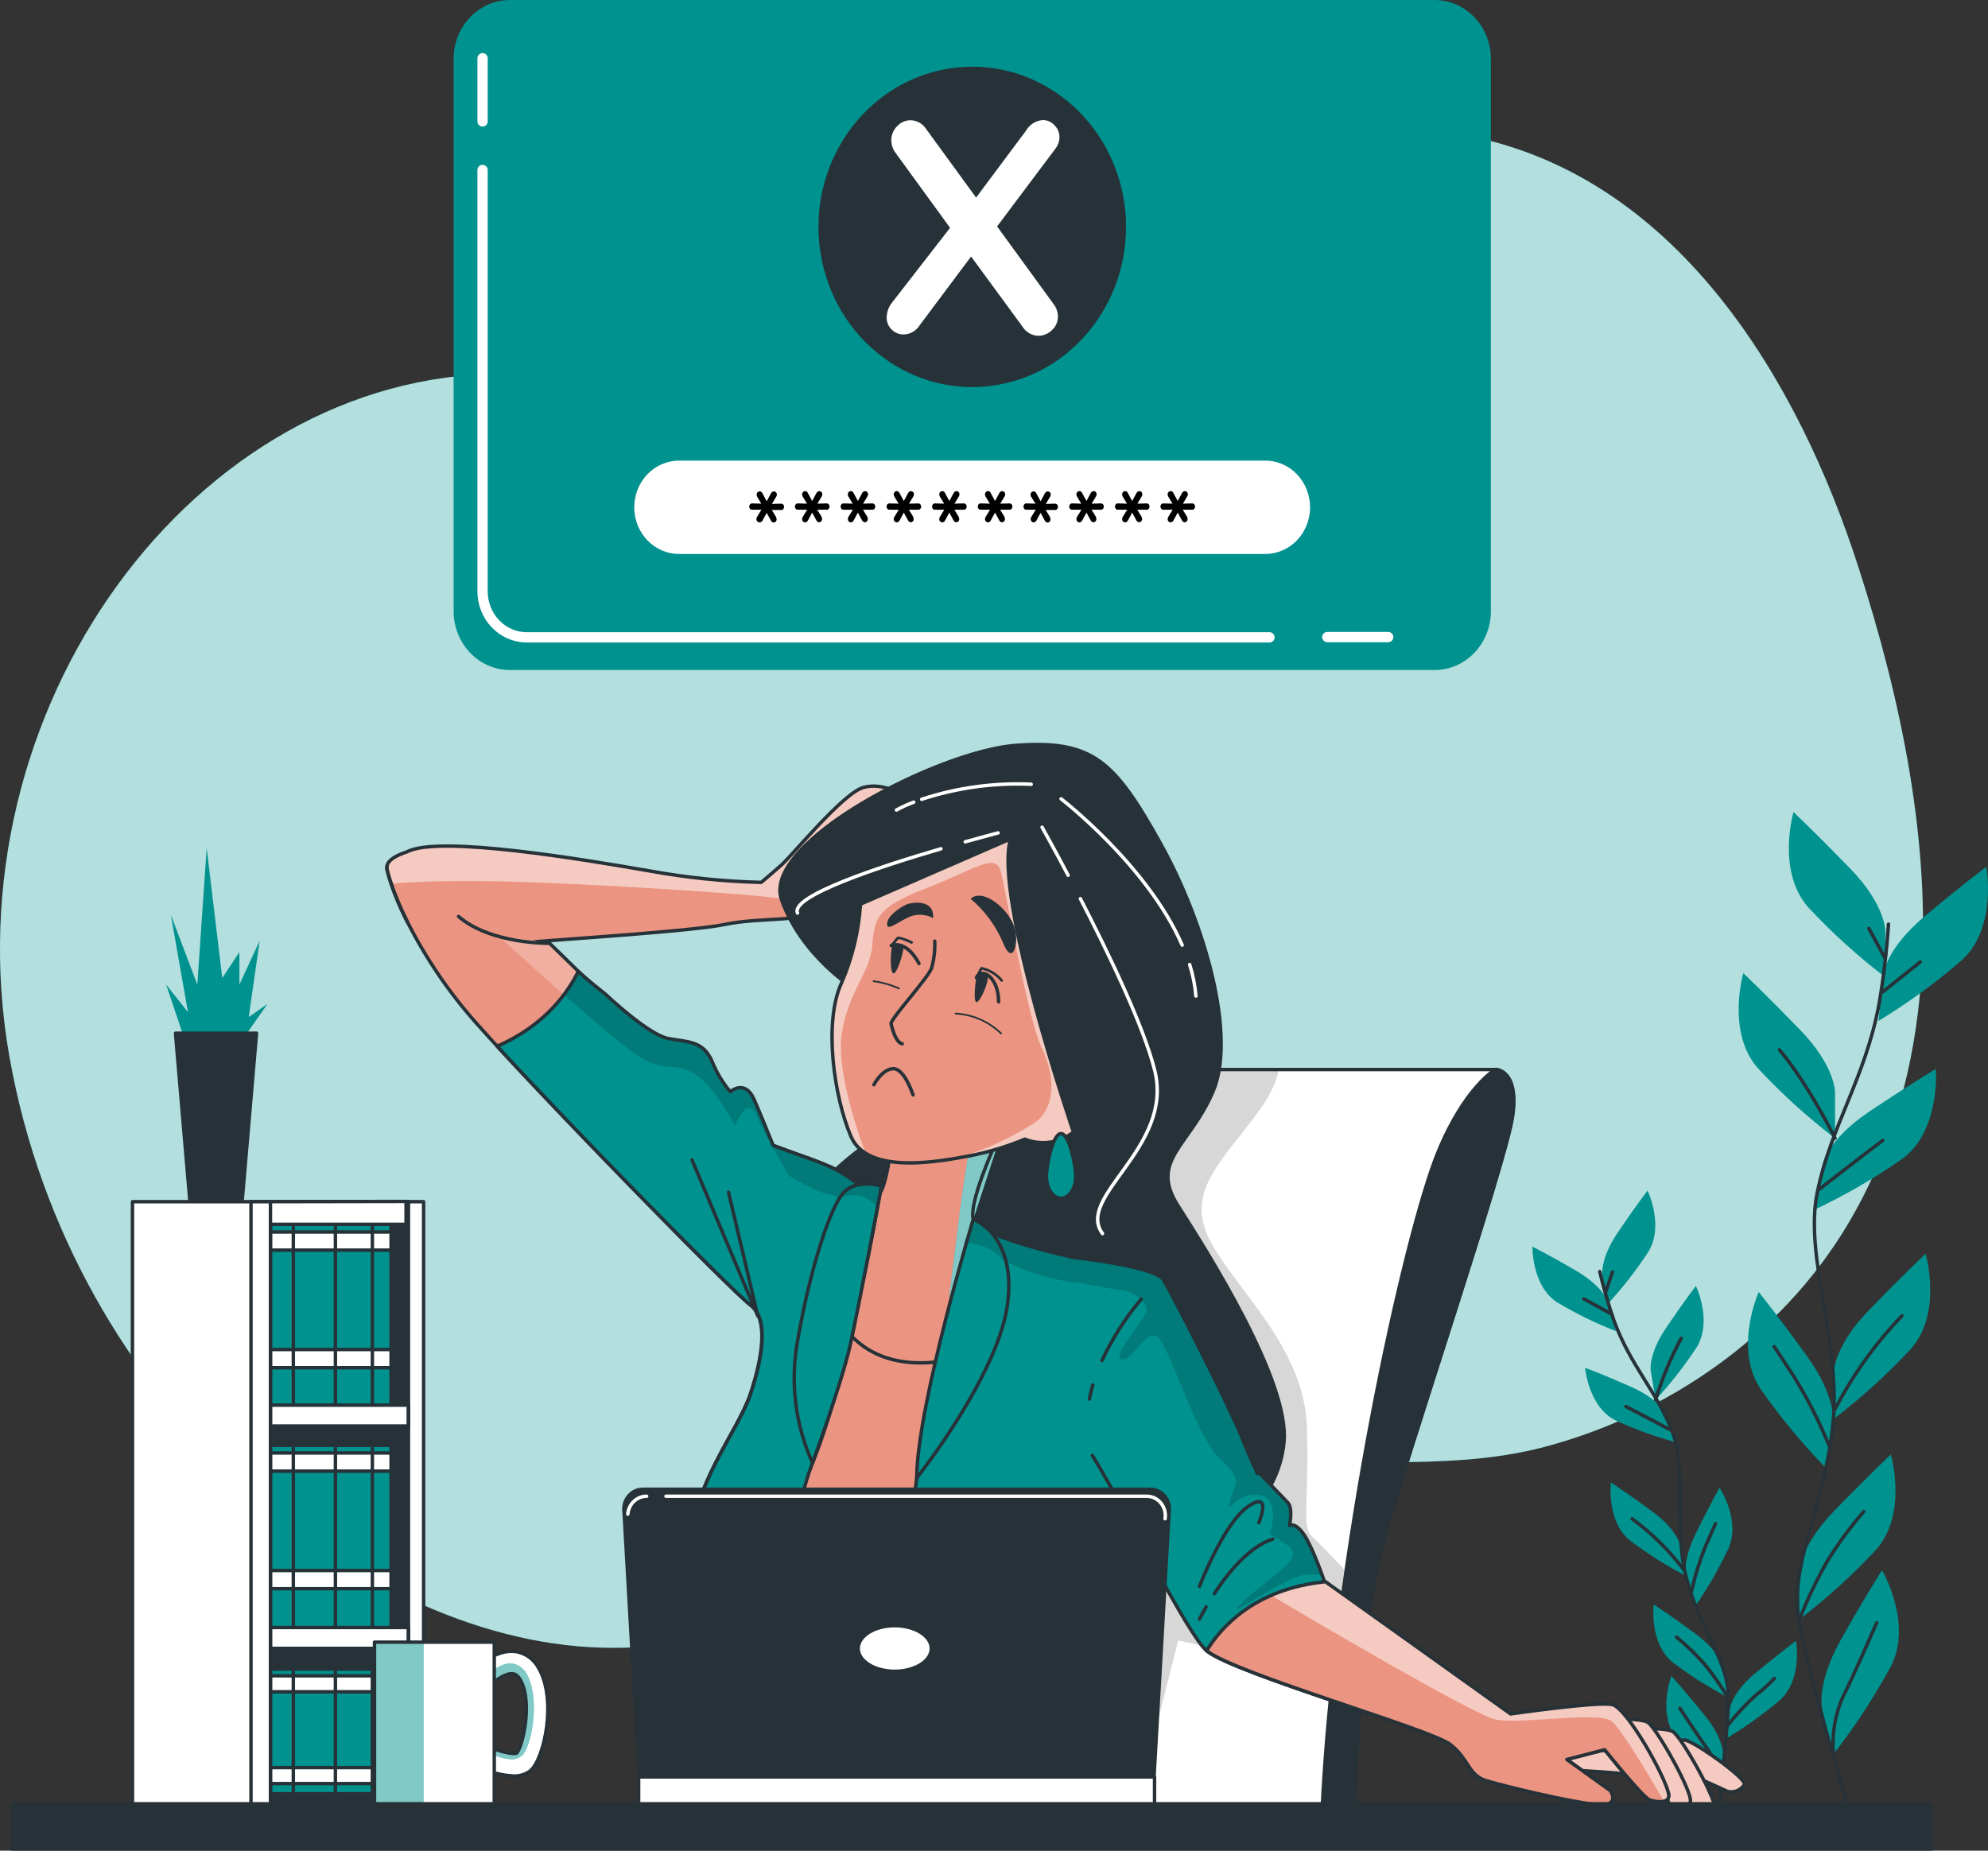 <svg width="580" height="540" viewBox="0 0 580 540" fill="none" xmlns="http://www.w3.org/2000/svg">
<rect x="0" y="0" width="580" height="540" fill="#333333" stroke="none"/>
<path d="M560.495 285.695C563.401 245.481 554.422 203.495 542.392 166.126C524.594 110.488 489.842 53.473 431.436 40.306C397.758 32.738 363.485 40.85 334.602 59.86C306.837 78.144 285.204 101.77 251.047 106.341C216.512 110.973 181.076 109.111 146.367 109.111C57.117 109.111 -15.309 206.78 2.794 308.52C20.896 410.26 106.267 480.806 178.693 480.806C243.782 480.806 297.335 440.137 359.155 429.209C389.811 423.791 420.597 430.208 450.933 422.095C486.195 412.651 519.349 390.145 538.891 357.558C552.199 335.339 558.679 310.866 560.495 285.695Z" fill="#00928F"/>
<path opacity="0.7" d="M560.495 285.695C563.401 245.481 554.422 203.495 542.392 166.126C524.594 110.488 489.842 53.473 431.436 40.306C397.758 32.738 363.485 40.85 334.602 59.86C306.837 78.144 285.204 101.77 251.047 106.341C216.512 110.973 181.076 109.111 146.367 109.111C57.117 109.111 -15.309 206.78 2.794 308.52C20.896 410.26 106.267 480.806 178.693 480.806C243.782 480.806 297.335 440.137 359.155 429.209C389.811 423.791 420.597 430.208 450.933 422.095C486.195 412.651 519.349 390.145 538.891 357.558C552.199 335.339 558.679 310.866 560.495 285.695Z" fill="white"/>
<path d="M550.049 271.574C550.049 271.574 550.049 264.006 539.879 253.518C529.708 243.029 523.258 236.944 523.258 236.944C523.258 236.944 518.202 254.259 527.616 264.809C534.528 272.218 542.022 279.012 550.02 285.12L550.049 271.574Z" fill="#00928F"/>
<path d="M535.375 318.585C535.375 318.585 535.375 311.017 525.205 300.528C515.035 290.039 508.613 283.955 508.613 283.955C508.613 283.955 503.542 301.27 512.972 311.819C519.883 319.228 527.377 326.022 535.375 332.131V318.585Z" fill="#00928F"/>
<path d="M549.41 284.394C549.41 284.394 550.18 276.917 561.309 267.548C572.438 258.179 579.513 252.912 579.513 252.912C579.513 252.912 582.782 270.681 572.38 280.156C564.756 286.765 556.616 292.698 548.044 297.895L549.41 284.394Z" fill="#00928F"/>
<path d="M531.684 339.91C531.684 339.91 533.137 332.555 545.211 324.457C557.284 316.36 564.781 311.895 564.781 311.895C564.781 311.895 566.234 329.936 554.945 338.185C546.696 343.924 538.002 348.936 528.953 353.169L531.684 339.91Z" fill="#00928F"/>
<path d="M535.011 400.452C535.011 400.452 535.011 392.884 545.181 382.38C555.352 371.876 561.788 365.822 561.788 365.822C561.788 365.822 566.858 383.137 557.429 393.671C550.521 401.088 543.027 407.887 535.026 413.998L535.011 400.452Z" fill="#00928F"/>
<path d="M534.852 415.224C534.852 415.224 535.869 407.778 527.297 395.851C518.725 383.924 513.102 376.992 513.102 376.992C513.102 376.992 505.736 393.384 513.596 405.205C519.422 413.564 525.91 421.402 532.992 428.634L534.852 415.224Z" fill="#00928F"/>
<path d="M524.87 459.011C524.87 459.011 524.87 451.443 535.04 440.954C545.211 430.465 551.661 424.381 551.661 424.381C551.661 424.381 556.717 441.696 547.303 452.245C540.389 459.657 532.896 466.456 524.899 472.572L524.87 459.011Z" fill="#00928F"/>
<path d="M531.626 498.711C531.626 498.711 529.795 491.43 537.016 478.565C544.237 465.7 549.075 458.163 549.075 458.163C549.075 458.163 558.17 473.571 551.647 486.254C546.766 495.246 541.173 503.797 534.924 511.818L531.626 498.711Z" fill="#00928F"/>
<path d="M550.964 269.652C550.456 277.488 549.534 285.29 548.204 293.021C544.194 314.543 534.198 328.438 530.202 347.871C526.207 367.305 537.685 392.354 534.561 417.328C531.437 442.301 522.168 456.18 524.827 472.844C527.486 489.508 541.491 534.642 541.491 534.642" stroke="#263238" stroke-linecap="round" stroke-linejoin="round"/>
<path d="M549.322 289.403L560.219 280.686" stroke="#263238" stroke-linecap="round" stroke-linejoin="round"/>
<path d="M549.831 279.369L545.254 270.908" stroke="#263238" stroke-linecap="round" stroke-linejoin="round"/>
<path d="M530.813 346.979C530.813 346.979 539.937 339.85 549.322 332.721" stroke="#263238" stroke-linecap="round" stroke-linejoin="round"/>
<path d="M535.375 332.131C535.375 332.131 527.762 316.602 519.146 306.31" stroke="#263238" stroke-linecap="round" stroke-linejoin="round"/>
<path d="M535.375 411.168C540.579 401.147 547.157 391.97 554.901 383.924" stroke="#263238" stroke-linecap="round" stroke-linejoin="round"/>
<path d="M533.602 421.732C530.833 414.938 527.524 408.397 523.708 402.177C518.39 393.989 517.62 392.93 517.62 392.93" stroke="#263238" stroke-linecap="round" stroke-linejoin="round"/>
<path d="M524.87 472.845C527.187 466.879 529.936 461.106 533.094 455.575C536.253 450.435 539.815 445.575 543.743 441.045" stroke="#263238" stroke-linecap="round" stroke-linejoin="round"/>
<path d="M534.924 511.818C534.395 506.114 535.338 500.366 537.656 495.169C541.462 487.511 545.763 477.476 547.535 473.51" stroke="#263238" stroke-linecap="round" stroke-linejoin="round"/>
<path d="M467.496 372.149C467.496 372.149 466.712 367.426 471.957 359.662C477.202 351.898 480.674 347.402 480.674 347.402C480.674 347.402 485.643 357.694 480.848 365.353C477.287 370.785 473.297 375.899 468.92 380.64L467.496 372.149Z" fill="#00928F"/>
<path d="M481.604 399.968C481.604 399.968 480.819 395.246 486.064 387.481C491.309 379.717 494.781 375.221 494.781 375.221C494.781 375.221 499.75 385.513 494.956 393.187C491.392 398.613 487.402 403.721 483.027 408.459L481.604 399.968Z" fill="#00928F"/>
<path d="M469.225 380.11C469.225 380.11 467.976 375.569 460.014 370.893C452.052 366.216 447.083 363.764 447.083 363.764C447.083 363.764 446.88 375.282 454.348 380.034C459.815 383.313 465.535 386.113 471.448 388.404L469.225 380.11Z" fill="#00928F"/>
<path d="M486.137 412.923C486.137 412.923 484.422 408.474 476.054 404.75C467.685 401.027 462.455 399.09 462.455 399.09C462.455 399.09 463.414 410.562 471.375 414.467C477.145 417.13 483.117 419.287 489.231 420.915L486.137 412.923Z" fill="#00928F"/>
<path d="M490.35 451.261C490.35 451.261 489.58 446.539 482.127 441.075C474.674 435.611 469.981 432.569 469.981 432.569C469.981 432.569 468.615 443.996 475.604 449.536C480.709 453.409 486.118 456.826 491.774 459.752L490.35 451.261Z" fill="#00928F"/>
<path d="M492.006 460.509C492.006 460.509 490.553 455.969 494.723 447.493C498.893 439.017 501.653 434.068 501.653 434.068C501.653 434.068 507.973 443.512 504.283 451.821C501.503 457.72 498.251 463.366 494.563 468.697L492.006 460.509Z" fill="#00928F"/>
<path d="M504.705 498.575C504.705 498.575 505.228 493.822 512.361 487.98C519.495 482.138 523.984 478.762 523.984 478.762C523.984 478.762 525.975 490.099 519.306 496.047C514.422 500.211 509.212 503.942 503.731 507.202L504.705 498.575Z" fill="#00928F"/>
<path d="M502.801 486.829C502.801 486.829 502.017 482.107 494.578 476.643C487.139 471.179 482.461 468.137 482.461 468.137C482.461 468.137 481.095 479.564 488.084 485.119C493.193 488.986 498.601 492.403 504.254 495.335L502.801 486.829Z" fill="#00928F"/>
<path d="M502.801 512.499C502.801 512.499 503.179 507.716 497.309 500.467C491.44 493.217 487.633 489.039 487.633 489.039C487.633 489.039 483.521 499.725 488.941 506.944C492.913 512.029 497.287 516.757 502.017 521.081L502.801 512.499Z" fill="#00928F"/>
<path d="M466.726 371.029C467.863 375.887 469.255 380.677 470.896 385.377C475.647 398.424 483.361 406.007 487.894 417.737C492.427 429.466 487.894 446.494 492.369 461.796C496.844 477.098 504.254 484.756 504.254 495.502C504.254 506.248 500.244 536.141 500.244 536.141" stroke="#263238" stroke-linecap="round" stroke-linejoin="round"/>
<path d="M469.821 383.228L462.077 379.005" stroke="#263238" stroke-linecap="round" stroke-linejoin="round"/>
<path d="M468.455 376.992L470.431 371.18" stroke="#263238" stroke-linecap="round" stroke-linejoin="round"/>
<path d="M487.415 417.252C487.415 417.252 480.95 413.817 474.339 410.396" stroke="#263238" stroke-linecap="round" stroke-linejoin="round"/>
<path d="M483.013 408.458C484.919 402.222 487.426 396.203 490.495 390.493" stroke="#263238" stroke-linecap="round" stroke-linejoin="round"/>
<path d="M491.251 458.012C486.94 452.328 481.86 447.327 476.17 443.164" stroke="#263238" stroke-linecap="round" stroke-linejoin="round"/>
<path d="M493.459 464.429C494.493 459.862 495.888 455.392 497.629 451.064C500.113 445.328 500.535 444.571 500.535 444.571" stroke="#263238" stroke-linecap="round" stroke-linejoin="round"/>
<path d="M503.905 503.66C506.425 500.408 509.216 497.394 512.245 494.655C514.172 493.176 515.98 491.536 517.65 489.751" stroke="#263238" stroke-linecap="round" stroke-linejoin="round"/>
<path d="M504.254 495.502C502.178 492.014 499.852 488.695 497.295 485.573C494.776 482.71 492.036 480.067 489.101 477.673" stroke="#263238" stroke-linecap="round" stroke-linejoin="round"/>
<path d="M502.017 521.081C501.757 517.442 500.568 513.94 498.573 510.94C495.392 506.566 491.643 500.754 490.118 498.469" stroke="#263238" stroke-linecap="round" stroke-linejoin="round"/>
<path d="M54.836 306.219L48.472 287.285L54.836 295.321L49.838 266.912L57.567 287.285L60.298 247.494L64.846 285.377L69.844 277.81V287.285L75.757 274.495L72.575 296.744L78.024 292.96L69.394 305.265L54.836 306.219Z" fill="#00928F"/>
<path d="M74.842 301.482H51.203L55.46 351.201H70.585L74.842 301.482Z" fill="#263238" stroke="#263238" stroke-linecap="round" stroke-linejoin="round"/>
<path d="M119.184 350.641H38.651V528.33H119.184V350.641Z" fill="white" stroke="#263238" stroke-linecap="round" stroke-linejoin="round"/>
<path d="M123.586 350.641H78.91V528.33H123.586V350.641Z" fill="white" stroke="#263238" stroke-linecap="round" stroke-linejoin="round"/>
<path d="M118.559 350.641H78.91V528.33H118.559V350.641Z" fill="#263238" stroke="#263238" stroke-linecap="round" stroke-linejoin="round"/>
<path d="M114.098 487.011H78.91V523.396H114.098V487.011Z" fill="#00928F" stroke="#263238" stroke-linecap="round" stroke-linejoin="round"/>
<path d="M114.098 488.979H78.91V493.64H114.098V488.979Z" fill="white" stroke="#263238" stroke-linecap="round" stroke-linejoin="round"/>
<path d="M114.098 515.768H78.91V520.43H114.098V515.768Z" fill="white" stroke="#263238" stroke-linecap="round" stroke-linejoin="round"/>
<path d="M85.579 487.768V533.779" stroke="#263238" stroke-linecap="round" stroke-linejoin="round"/>
<path d="M97.855 487.768V533.779" stroke="#263238" stroke-linecap="round" stroke-linejoin="round"/>
<path d="M108.635 487.768V533.779" stroke="#263238" stroke-linecap="round" stroke-linejoin="round"/>
<path d="M114.098 357.24H78.91V410.744H114.098V357.24Z" fill="#00928F" stroke="#263238" stroke-linecap="round" stroke-linejoin="round"/>
<path d="M114.098 359.48H78.91V364.778H114.098V359.48Z" fill="white" stroke="#263238" stroke-linecap="round" stroke-linejoin="round"/>
<path d="M114.098 393.777H78.91V399.074H114.098V393.777Z" fill="white" stroke="#263238" stroke-linecap="round" stroke-linejoin="round"/>
<path d="M85.579 358.088V410.381" stroke="#263238" stroke-linecap="round" stroke-linejoin="round"/>
<path d="M97.855 358.088V410.381" stroke="#263238" stroke-linecap="round" stroke-linejoin="round"/>
<path d="M108.635 358.088V410.381" stroke="#263238" stroke-linecap="round" stroke-linejoin="round"/>
<path d="M114.098 421.717H78.91V475.221H114.098V421.717Z" fill="#00928F" stroke="#263238" stroke-linecap="round" stroke-linejoin="round"/>
<path d="M114.098 423.957H78.91V429.255H114.098V423.957Z" fill="white" stroke="#263238" stroke-linecap="round" stroke-linejoin="round"/>
<path d="M114.098 458.254H78.91V463.551H114.098V458.254Z" fill="white" stroke="#263238" stroke-linecap="round" stroke-linejoin="round"/>
<path d="M85.579 422.58V474.857" stroke="#263238" stroke-linecap="round" stroke-linejoin="round"/>
<path d="M97.855 422.58V474.857" stroke="#263238" stroke-linecap="round" stroke-linejoin="round"/>
<path d="M108.635 422.58V474.857" stroke="#263238" stroke-linecap="round" stroke-linejoin="round"/>
<path d="M119.169 410.002H78.91V416.087H119.169V410.002Z" fill="white" stroke="#263238" stroke-linecap="round" stroke-linejoin="round"/>
<path d="M119.169 474.888H78.91V480.972H119.169V474.888Z" fill="white" stroke="#263238" stroke-linecap="round" stroke-linejoin="round"/>
<path d="M119.169 350.641V528.315" stroke="#263238" stroke-linecap="round" stroke-linejoin="round"/>
<path d="M73.229 350.641V528.316H78.91V357.24H118.472V350.566L73.229 350.641Z" fill="white" stroke="#263238" stroke-linecap="round" stroke-linejoin="round"/>
<path d="M78.91 357.24V350.641" stroke="#263238" stroke-linecap="round" stroke-linejoin="round"/>
<path d="M118.864 269.016C114.636 260.525 112.863 254.441 112.863 253.033C112.863 250.248 118.675 248.583 118.675 248.583C127.741 243.589 170.383 250.808 189.575 254.138C200.319 256.089 211.188 257.202 222.09 257.468C222.09 257.468 224.749 255.258 227.902 252.473C231.055 249.688 246.019 231.375 251.889 229.77C257.759 228.166 263.076 231.995 263.076 231.995C263.076 231.995 272.68 238.049 271.067 239.215C269.454 240.38 246.019 261.418 240.15 265.308C234.28 269.198 222.032 267.533 211.368 269.758C202.186 271.665 164.992 274.026 156.464 274.753C150.059 276.335 143.337 275.752 137.271 273.088" fill="#EB9481"/>
<path d="M263.178 231.934C263.178 231.934 257.846 228.045 251.991 229.71C246.136 231.374 231.2 249.703 228.004 252.413C224.807 255.122 222.192 257.407 222.192 257.407C211.289 257.142 200.421 256.029 189.677 254.077C170.484 250.748 127.842 243.483 118.776 248.523C118.776 248.523 112.965 250.188 112.965 252.973C113.167 254.53 113.552 256.055 114.113 257.513L114.912 257.816C114.912 257.816 125.561 256.651 148.546 257.226C171.53 257.801 224.691 261.085 228.105 262.372C229.558 262.947 239.859 260.525 251.279 256.318C259.996 248.916 270.239 239.669 271.27 239.018C272.781 238.034 263.178 231.934 263.178 231.934Z" fill="#EB9481"/>
<path opacity="0.5" d="M263.178 231.934C263.178 231.934 257.846 228.045 251.991 229.71C246.136 231.374 231.2 249.703 228.004 252.413C224.807 255.122 222.192 257.407 222.192 257.407C211.289 257.142 200.421 256.029 189.677 254.077C170.484 250.748 127.842 243.483 118.776 248.523C118.776 248.523 112.965 250.188 112.965 252.973C113.167 254.53 113.552 256.055 114.113 257.513L114.912 257.816C114.912 257.816 125.561 256.651 148.546 257.226C171.53 257.801 224.691 261.085 228.105 262.372C229.558 262.947 239.859 260.525 251.279 256.318C259.996 248.916 270.239 239.669 271.27 239.018C272.781 238.034 263.178 231.934 263.178 231.934Z" fill="white"/>
<path d="M118.864 269.016C114.636 260.525 112.863 254.441 112.863 253.033C112.863 250.248 118.675 248.583 118.675 248.583C127.741 243.589 170.383 250.808 189.575 254.138C200.319 256.089 211.188 257.202 222.09 257.468C222.09 257.468 224.749 255.258 227.902 252.473C231.055 249.688 246.019 231.375 251.889 229.77C257.759 228.166 263.076 231.995 263.076 231.995C263.076 231.995 272.68 238.049 271.067 239.215C269.454 240.38 246.019 261.418 240.15 265.308C234.28 269.198 222.032 267.533 211.368 269.758C202.186 271.665 164.992 274.026 156.464 274.753C150.059 276.335 143.337 275.752 137.271 273.088" stroke="#263238" stroke-linecap="round" stroke-linejoin="round"/>
<path d="M329.4 318.388C330.364 316.481 331.811 314.885 333.583 313.773C335.355 312.66 337.385 312.074 339.454 312.076H436.361C436.361 312.076 443.364 312.076 441.271 325.94C439.179 339.804 410.441 424.457 403.497 450.051C396.552 475.645 395.085 529.587 395.085 529.587H278.854C278.854 529.587 288.066 400.588 329.4 318.388Z" fill="white"/>
<path opacity="0.16" d="M373.044 312.076H339.454C337.385 312.074 335.355 312.66 333.583 313.773C331.811 314.885 330.364 316.481 329.4 318.388C288.066 400.588 278.753 529.542 278.753 529.542H330.882L343.74 478.672L397.351 490.19C397.729 485.921 398.165 481.578 398.673 477.294L397.496 463.672C397.496 463.672 386.512 451.64 383.055 448.628C379.597 445.616 381.892 440.182 381.311 416.707C380.73 393.232 360.506 376.356 352.98 361.902C345.454 347.448 357.034 338.412 367.436 323.958C371.141 318.736 372.652 314.892 373.044 312.076Z" fill="black"/>
<path d="M329.4 318.388C330.364 316.481 331.811 314.885 333.583 313.773C335.355 312.66 337.385 312.074 339.454 312.076H436.361C436.361 312.076 443.364 312.076 441.271 325.94C439.179 339.804 410.441 424.457 403.497 450.051C396.552 475.644 395.085 529.587 395.085 529.587H278.854C278.854 529.587 288.066 400.588 329.4 318.388Z" stroke="#263238" stroke-linecap="round" stroke-linejoin="round"/>
<path d="M419.551 336.157C409.759 359.965 389.041 454.213 385.67 529.542H395.026C395.026 529.542 396.479 475.539 403.439 450.005C410.398 424.472 439.165 339.804 441.213 325.895C443.262 311.986 436.303 312.031 436.303 312.031C436.303 312.031 427.411 317.071 419.551 336.157Z" fill="#263238" stroke="#263238" stroke-linecap="round" stroke-linejoin="round"/>
<path d="M249.317 288.571C249.317 288.571 233.859 279.127 228.004 262.478C222.149 245.829 273.842 219.16 296.289 217.496C318.736 215.831 325.07 221.93 338.422 245.814C351.774 269.697 360.811 302.45 353.881 318.554C346.951 334.659 335.226 338.548 343.711 351.852C352.196 365.156 376.226 402.934 374.628 420.703C373.03 438.472 356.511 454.001 332.495 455.696C308.478 457.391 276.515 442.362 249.869 417.858C223.224 393.354 230.139 357.316 239.699 345.662C249.259 334.008 263.686 329.558 264.747 317.904C265.807 306.249 249.317 288.571 249.317 288.571Z" fill="#263238" stroke="#263238" stroke-linecap="round" stroke-linejoin="round"/>
<path d="M315.205 262.22C323.414 278.143 333.686 299.469 336.897 312.349C342.505 334.901 313.651 349.098 321.656 359.95" stroke="white" stroke-linecap="round" stroke-linejoin="round"/>
<path d="M304.018 241.364C304.018 241.364 307.215 247.04 311.631 255.394" stroke="white" stroke-linecap="round" stroke-linejoin="round"/>
<path d="M347.081 281.427C348.028 284.412 348.643 287.499 348.912 290.63" stroke="white" stroke-linecap="round" stroke-linejoin="round"/>
<path d="M309.568 233.085C309.568 233.085 334.819 252.519 344.902 275.782" stroke="white" stroke-linecap="round" stroke-linejoin="round"/>
<path d="M274.525 247.66C256.495 252.927 230.561 261.479 232.667 266.413" stroke="white" stroke-linecap="round" stroke-linejoin="round"/>
<path d="M291.189 243.029C291.189 243.029 287.339 244.028 281.6 245.632" stroke="white" stroke-linecap="round" stroke-linejoin="round"/>
<path d="M268.887 233.221C279.215 229.83 290.032 228.345 300.851 228.832" stroke="white" stroke-linecap="round" stroke-linejoin="round"/>
<path d="M261.536 236.354C263.169 235.468 264.858 234.699 266.592 234.053" stroke="white" stroke-linecap="round" stroke-linejoin="round"/>
<path d="M118.864 269.016C116.417 264.348 114.468 259.415 113.052 254.305C114.461 259.418 116.41 264.352 118.864 269.016ZM112.892 253.442C112.892 253.533 112.892 253.639 112.892 253.775C112.921 253.639 112.907 253.533 112.892 253.442ZM118.864 269.001C124.297 279.723 131.058 289.656 138.971 298.546C158.164 320.204 213.606 376.856 218.88 380.746C224.154 384.636 222.614 395.73 218.88 406.839C215.146 417.949 201.285 434.083 201.823 451.822C202.36 469.56 207.634 496.804 207.155 502.359C206.675 507.913 193.338 526.802 193.338 526.802H330.867C330.867 526.802 313.723 504.099 313.723 496.335C313.723 488.57 337.26 389.085 338.321 381.866C339.381 374.646 335.124 369.652 326.596 369.092C318.068 368.532 285.552 361.312 283.954 355.757C282.356 350.203 292.482 329.104 292.482 329.104L260.519 330.769C260.519 330.769 258.921 345.208 256.785 347.993C254.649 350.778 251.453 345.208 243.985 341.333C236.518 337.459 222.192 334.114 216.802 329.664C211.412 325.214 160.3 275.177 160.3 275.177" fill="#EB9481"/>
<path d="M224.967 333.947C227.626 338.791 230.285 343.165 230.285 343.165C230.285 343.165 239.249 348.417 241.487 348.417C243.724 348.417 257.178 355.984 257.178 355.984C257.178 355.984 268.394 353.063 264.442 343.134C263.195 340.593 261.621 338.24 259.764 336.142C259.095 340.546 258.02 346.313 256.756 347.963C254.621 350.732 251.424 345.178 243.956 341.303C239.118 338.791 231.287 336.49 224.967 333.947Z" fill="#00928F"/>
<path d="M197.595 311.471C181.134 295.594 160.3 275.237 160.3 275.237L148.183 273.421L146.73 274.268C146.73 274.268 180.931 305.795 188.21 309.307C191.154 310.717 194.354 311.455 197.595 311.471Z" fill="#EB9481"/>
<path d="M214.841 327.908L213.533 326.697C214.201 327.848 214.579 328.574 214.579 328.574L214.841 327.908Z" fill="#00928F"/>
<g opacity="0.5">
<path opacity="0.5" d="M224.967 333.947C227.626 338.791 230.285 343.165 230.285 343.165C230.285 343.165 239.249 348.417 241.487 348.417C243.724 348.417 257.178 355.984 257.178 355.984C257.178 355.984 268.394 353.063 264.442 343.134C263.195 340.593 261.621 338.24 259.764 336.142C259.095 340.546 258.02 346.313 256.756 347.963C254.621 350.732 251.424 345.178 243.956 341.303C239.118 338.791 231.287 336.49 224.967 333.947Z" fill="white"/>
<path opacity="0.5" d="M197.595 311.471C181.134 295.594 160.3 275.237 160.3 275.237L148.183 273.421L146.73 274.268C146.73 274.268 180.931 305.795 188.21 309.307C191.154 310.717 194.354 311.455 197.595 311.471Z" fill="white"/>
<path opacity="0.5" d="M214.841 327.908L213.533 326.697C214.201 327.848 214.579 328.574 214.579 328.574L214.841 327.908Z" fill="white"/>
</g>
<path d="M118.864 269.001C124.297 279.723 131.058 289.656 138.971 298.546C158.164 320.204 213.606 376.856 218.88 380.746C224.154 384.636 222.614 395.73 218.88 406.839C215.146 417.949 201.285 434.083 201.823 451.822C202.36 469.56 207.634 496.804 207.155 502.359C206.675 507.913 193.338 526.802 193.338 526.802H330.867C330.867 526.802 313.723 504.099 313.723 496.335C313.723 488.57 337.26 389.085 338.321 381.866C339.381 374.646 335.124 369.652 326.596 369.092C318.068 368.532 285.552 361.312 283.954 355.757C282.356 350.203 292.482 329.104 292.482 329.104L260.519 330.769C260.519 330.769 258.921 345.208 256.785 347.993C254.649 350.778 251.453 345.208 243.985 341.333C236.518 337.459 222.192 334.114 216.802 329.664C211.412 325.214 160.3 275.177 160.3 275.177M112.863 253.033C112.857 253.139 112.857 253.245 112.863 253.351C112.857 253.245 112.857 253.139 112.863 253.033V253.033ZM118.864 269.016C116.417 264.348 114.468 259.415 113.052 254.305C114.461 259.418 116.41 264.352 118.864 269.016V269.016ZM112.892 253.442C112.892 253.533 112.892 253.639 112.892 253.775C112.921 253.639 112.907 253.533 112.892 253.442V253.442ZM112.965 253.866C112.983 254.014 113.012 254.161 113.052 254.305C113.012 254.161 112.983 254.014 112.965 253.866Z" stroke="#263238" stroke-linecap="round" stroke-linejoin="round"/>
<path d="M160.299 275.237C160.299 275.237 143.272 275.57 133.77 267.412" stroke="#263238" stroke-linecap="round" stroke-linejoin="round"/>
<path d="M283.968 355.757C282.37 350.218 292.497 329.104 292.497 329.104L260.534 330.769C260.534 330.769 258.935 345.208 256.8 347.993C254.664 350.778 251.468 345.208 244 341.333C243.433 341.03 242.808 340.743 242.169 340.455L240.237 372.103C240.237 372.103 243.041 402.753 276.66 396.925C290.274 394.564 304.803 381.911 317.341 367.684C304.439 365.217 285.189 360.01 283.968 355.757Z" fill="#EB9481"/>
<path d="M283.068 333.296C283.068 333.296 281.135 344.587 279.581 357.074C278.026 369.561 276.878 378.854 276.878 378.854L283.968 355.757L291.959 331.283C291.959 331.283 284.23 331.283 283.068 333.296Z" fill="#00928F"/>
<path opacity="0.5" d="M283.068 333.296C283.068 333.296 281.135 344.587 279.581 357.074C278.026 369.561 276.878 378.854 276.878 378.854L283.968 355.757L291.959 331.283C291.959 331.283 284.23 331.283 283.068 333.296Z" fill="white"/>
<path d="M283.968 355.757C282.37 350.218 292.497 329.104 292.497 329.104L260.534 330.769C260.534 330.769 258.935 345.208 256.8 347.993C254.664 350.778 251.468 345.208 244 341.333C243.433 341.03 242.808 340.743 242.169 340.455L240.237 372.103C240.237 372.103 243.041 402.753 276.66 396.925C290.274 394.564 304.803 381.911 317.341 367.684C304.439 365.217 285.189 360.01 283.968 355.757Z" stroke="#263238" stroke-linecap="round" stroke-linejoin="round"/>
<path d="M256.785 347.993C254.649 350.763 251.453 345.208 243.985 341.333C239.278 338.866 231.781 336.626 225.577 334.205C223.819 329.861 221.495 324.2 219.998 320.779C217.339 314.725 213.068 318.555 213.068 318.555C210.839 315.914 209.039 312.913 207.736 309.67C205.077 303.616 200.806 304.115 194.951 303.011C189.095 301.906 176.819 290.236 176.819 290.236C176.819 290.236 171.08 285.696 168.712 283.44C165.951 289.101 159.34 299.06 145.044 305.281C167.84 330.088 214.085 377.219 218.938 380.761C224.27 384.636 222.671 395.745 218.938 406.854C215.204 417.964 201.343 434.098 201.881 451.837C202.418 469.575 207.692 496.819 207.213 502.374C206.733 507.323 196.098 522.837 193.788 526.167L199.207 526.802H227.422C227.263 511.909 227.277 451.125 237.055 426.909C248.257 399.075 256.785 347.993 256.785 347.993Z" fill="#00928F"/>
<path opacity="0.16" d="M243.985 341.333C239.278 338.866 231.781 336.626 225.577 334.204C223.819 329.86 221.495 324.2 219.998 320.779C217.34 314.725 213.068 318.554 213.068 318.554C210.84 315.914 209.039 312.913 207.736 309.67C205.077 303.616 200.806 304.115 194.951 303.01C189.096 301.905 176.819 290.236 176.819 290.236C176.819 290.236 171.08 285.695 168.712 283.44C167.53 285.844 166.124 288.12 164.513 290.236C174.044 298.636 184.563 307.536 188.239 309.307C195.503 312.803 197.203 309.882 202.767 313.393C208.332 316.905 214.536 328.528 214.536 328.528C214.536 328.528 217.906 319.175 220.71 325.607C223.514 332.04 230.241 343.119 230.241 343.119C230.241 343.119 239.205 348.371 241.443 348.371C243.201 348.371 251.816 353.033 255.478 355.046C256.291 350.611 256.742 347.947 256.742 347.947C254.65 350.762 251.453 345.208 243.985 341.333Z" fill="black"/>
<path d="M256.785 347.993C254.649 350.763 251.453 345.208 243.985 341.333C239.278 338.866 231.781 336.626 225.577 334.205C223.819 329.861 221.495 324.2 219.998 320.779C217.339 314.725 213.068 318.555 213.068 318.555C210.839 315.914 209.039 312.913 207.736 309.67C205.077 303.616 200.806 304.115 194.951 303.011C189.095 301.906 176.819 290.236 176.819 290.236C176.819 290.236 171.08 285.696 168.712 283.44C165.951 289.101 159.34 299.06 145.044 305.281C167.84 330.088 214.085 377.219 218.938 380.761C224.27 384.636 222.671 395.745 218.938 406.854C215.204 417.964 201.343 434.098 201.881 451.837C202.418 469.575 207.692 496.819 207.213 502.374C206.733 507.323 196.098 522.837 193.788 526.167L199.207 526.802H227.422C227.263 511.909 227.277 451.125 237.055 426.909C248.257 399.075 256.785 347.993 256.785 347.993Z" stroke="#263238" stroke-linecap="round" stroke-linejoin="round"/>
<path d="M257.163 346.056C257.163 346.056 250.538 343.937 246.455 347.66C242.373 351.383 236.285 370.484 232.697 391.204C230.485 403.267 232.011 415.749 237.055 426.848C237.055 426.848 245.438 403.948 247.981 392.794C250.523 381.639 257.163 346.056 257.163 346.056Z" fill="#00928F"/>
<path opacity="0.16" d="M244.45 349.431C244.45 349.431 249.245 348.22 251.221 348.916C252.885 349.659 254.44 350.643 255.841 351.837L257.163 346.055C255.18 345 252.93 344.614 250.727 344.95C247.429 345.647 244.45 349.431 244.45 349.431Z" fill="black"/>
<path d="M257.163 346.056C257.163 346.056 250.538 343.937 246.455 347.66C242.373 351.383 236.285 370.484 232.697 391.204C230.485 403.267 232.011 415.749 237.055 426.848C237.055 426.848 245.438 403.948 247.981 392.794C250.523 381.639 257.163 346.056 257.163 346.056Z" stroke="#263238" stroke-linecap="round" stroke-linejoin="round"/>
<path d="M212.545 347.872L221.073 383.97L201.881 338.427" stroke="#263238" stroke-linecap="round" stroke-linejoin="round"/>
<path d="M268.728 526.802H330.882C330.882 526.802 313.738 504.099 313.738 496.335C313.738 488.57 337.275 389.085 338.335 381.866C339.396 374.646 335.139 369.652 326.611 369.092C318.082 368.532 285.567 361.312 283.969 355.757C283.969 355.757 271.706 400.74 267.449 431.283C263.788 457.482 267.58 511.849 268.728 526.802Z" fill="#00928F"/>
<path opacity="0.16" d="M326.61 369.092C319.622 368.638 296.536 363.703 287.542 358.89L290.811 366.761C296.734 370.034 303.104 372.341 309.699 373.602C320.523 375.615 330.591 375.221 337.173 385.302L337.492 385.801C337.899 383.864 338.175 382.502 338.262 381.866C339.41 374.646 335.139 369.652 326.61 369.092Z" fill="black"/>
<path d="M268.728 526.802H330.882C330.882 526.802 313.738 504.099 313.738 496.335C313.738 488.57 337.275 389.085 338.335 381.866C339.396 374.646 335.139 369.652 326.611 369.092C318.082 368.532 285.567 361.312 283.969 355.757C283.969 355.757 271.706 400.74 267.449 431.283C263.788 457.482 267.58 511.849 268.728 526.802Z" stroke="#263238" stroke-linecap="round" stroke-linejoin="round"/>
<path d="M283.968 355.757C283.968 355.757 267.522 410.245 267.449 431.283C267.449 431.283 290.811 401.814 293.862 381.109C296.913 360.404 283.968 355.757 283.968 355.757Z" fill="#00928F"/>
<path opacity="0.16" d="M281.136 362.719C283.607 362.633 286.061 363.175 288.286 364.298C290.511 365.422 292.44 367.093 293.906 369.167C293.906 369.167 290.681 359.284 283.969 355.757L281.136 362.719Z" fill="black"/>
<path d="M283.968 355.757C283.968 355.757 267.522 410.245 267.449 431.283C267.449 431.283 290.811 401.814 293.862 381.109C296.913 360.404 283.968 355.757 283.968 355.757Z" stroke="#263238" stroke-linecap="round" stroke-linejoin="round"/>
<path d="M459.549 516.555C459.549 516.555 471.593 517.07 479.482 518.25C484.743 518.994 490.04 519.433 495.347 519.567C495.347 519.567 490.989 510.395 486.34 507.807C481.69 505.219 473.264 500.588 466.203 501.617C459.142 502.646 449.044 510.062 449.887 512.423C450.73 514.784 454.493 515.844 459.549 516.555Z" fill="white"/>
<path d="M459.549 516.555C459.549 516.555 471.593 517.07 479.482 518.25C484.743 518.994 490.04 519.433 495.347 519.567C495.347 519.567 490.989 510.395 486.34 507.807C481.69 505.219 473.264 500.588 466.203 501.617C459.142 502.646 449.044 510.062 449.887 512.423C450.73 514.784 454.493 515.844 459.549 516.555Z" fill="#EB9481"/>
<path opacity="0.5" d="M459.549 516.555C459.549 516.555 471.593 517.07 479.482 518.25C484.743 518.994 490.04 519.433 495.347 519.567C495.347 519.567 490.989 510.395 486.34 507.807C481.69 505.219 473.264 500.588 466.203 501.617C459.142 502.646 449.044 510.062 449.887 512.423C450.73 514.784 454.493 515.844 459.549 516.555Z" fill="white"/>
<path d="M459.549 516.555C459.549 516.555 471.593 517.07 479.482 518.25C484.743 518.994 490.04 519.433 495.347 519.567C495.347 519.567 490.989 510.395 486.34 507.807C481.69 505.219 473.264 500.588 466.203 501.617C459.142 502.646 449.044 510.062 449.887 512.423C450.73 514.784 454.493 515.844 459.549 516.555Z" stroke="#263238" stroke-linecap="round" stroke-linejoin="round"/>
<path d="M479.555 512.802C479.555 512.802 489.1 507.641 491.483 507.716C493.866 507.792 509.702 518.947 508.917 520.733C508.385 521.561 507.615 522.194 506.718 522.541C505.821 522.889 504.842 522.934 503.919 522.67C502.161 521.807 491.497 517.085 491.497 517.085L484.524 518.795L479.555 512.802Z" fill="white"/>
<path d="M479.555 512.802C479.555 512.802 489.1 507.641 491.483 507.716C493.866 507.792 509.702 518.947 508.917 520.733C508.133 522.519 504.384 523.972 503.919 522.67C503.454 521.368 491.497 517.085 491.497 517.085L484.524 518.795L479.555 512.802Z" fill="#EB9481"/>
<path opacity="0.5" d="M479.555 512.802C479.555 512.802 489.1 507.641 491.483 507.716C493.866 507.792 509.702 518.947 508.917 520.733C508.133 522.519 504.384 523.972 503.919 522.67C503.454 521.368 491.497 517.085 491.497 517.085L484.524 518.795L479.555 512.802Z" fill="white"/>
<path d="M479.555 512.802C479.555 512.802 489.1 507.641 491.483 507.716C493.866 507.792 509.702 518.947 508.917 520.733C508.385 521.561 507.615 522.194 506.718 522.541C505.821 522.889 504.842 522.934 503.919 522.67C502.161 521.807 491.497 517.085 491.497 517.085L484.524 518.795L479.555 512.802Z" stroke="#263238" stroke-linecap="round" stroke-linejoin="round"/>
<path d="M472.741 504.311C472.741 504.311 485.468 503.887 487.996 505.219C490.524 506.551 501.944 526.953 500.229 528.437C498.515 529.92 493.778 529.481 493.924 527.831C494.069 526.182 483.405 515.254 483.405 515.254L475.109 513.362L472.741 504.311Z" fill="white"/>
<path d="M472.741 504.311C472.741 504.311 485.468 503.887 487.996 505.219C490.524 506.551 501.944 526.953 500.229 528.437C498.515 529.92 493.779 529.481 493.924 527.831C494.069 526.182 483.405 515.254 483.405 515.254L475.109 513.362L472.741 504.311Z" fill="#EB9481"/>
<path opacity="0.5" d="M472.741 504.311C472.741 504.311 485.468 503.887 487.996 505.219C490.524 506.551 501.944 526.953 500.229 528.437C498.515 529.92 493.779 529.481 493.924 527.831C494.069 526.182 483.405 515.254 483.405 515.254L475.109 513.362L472.741 504.311Z" fill="white"/>
<path d="M472.741 504.311C472.741 504.311 485.468 503.887 487.996 505.219C490.524 506.551 501.944 526.953 500.229 528.437C498.515 529.92 493.778 529.481 493.924 527.831C494.069 526.182 483.405 515.254 483.405 515.254L475.109 513.362L472.741 504.311Z" stroke="#263238" stroke-linecap="round" stroke-linejoin="round"/>
<path d="M465.2 501.571C465.2 501.571 478.087 501.132 480.645 502.495C483.202 503.857 494.766 524.486 493.023 526C491.28 527.513 486.514 527.044 486.659 525.379C486.805 523.714 476.01 512.65 476.01 512.65L467.612 510.728L465.2 501.571Z" fill="white"/>
<path d="M465.2 501.571C465.2 501.571 478.087 501.132 480.645 502.495C483.202 503.857 494.766 524.486 493.023 526C491.28 527.513 486.514 527.044 486.659 525.379C486.805 523.714 476.01 512.65 476.01 512.65L467.612 510.728L465.2 501.571Z" fill="#EB9481"/>
<path opacity="0.5" d="M465.2 501.571C465.2 501.571 478.087 501.132 480.645 502.495C483.202 503.857 494.766 524.486 493.023 526C491.28 527.513 486.514 527.044 486.659 525.379C486.805 523.714 476.01 512.65 476.01 512.65L467.612 510.728L465.2 501.571Z" fill="white"/>
<path d="M465.2 501.571C465.2 501.571 478.087 501.132 480.645 502.495C483.202 503.857 494.766 524.486 493.023 526C491.28 527.513 486.514 527.044 486.659 525.379C486.805 523.714 476.01 512.65 476.01 512.65L467.612 510.728L465.2 501.571Z" stroke="#263238" stroke-linecap="round" stroke-linejoin="round"/>
<path d="M318.678 424.654C328.005 439.622 346.733 477.552 352.196 481.82C360.724 488.479 417.735 504.644 423.227 509.064C428.719 513.483 428.341 517.918 433.542 519.537C438.744 521.157 458.241 525.803 465.68 526.53C473.119 527.256 469.792 522.458 469.792 522.458L457.108 513.377L468.164 510.532C468.164 510.532 479.25 524.426 481.327 525.183C483.405 525.94 487.066 525.183 486.834 523.472C486.427 520.733 474.601 498.317 470.402 497.364C466.203 496.41 440.719 500.088 440.719 500.088C440.719 500.088 387.268 462.537 386.309 461.206C386.309 461.206 383.113 451.761 380.498 447.871C377.883 443.981 376.226 445.101 376.226 445.101C376.226 445.101 377.301 440.092 375.703 438.427L367.175 429.542L366.87 429.966C365.417 426.939 363.964 423.488 362.366 419.553C357.905 408.61 342.113 377.9 339.454 373.466C337.464 370.151 320.784 367.775 312.329 366.776" fill="#00928F"/>
<path opacity="0.16" d="M355.813 425.607C362.787 432.055 360.462 432.055 358.908 437.715C357.353 443.376 360.07 435.702 366.652 436.111C373.233 436.52 371.301 445.374 370.516 446.993C369.732 448.613 378.652 450.626 377.098 454.243C375.543 457.861 366.652 463.113 361.625 468.365C356.598 473.617 374.773 459.889 380.963 459.495C382.851 459.359 384.406 459.616 385.713 459.586C384.342 455.536 382.58 451.642 380.454 447.962C377.781 444.072 376.183 445.192 376.183 445.192C376.183 445.192 377.258 440.182 375.66 438.518L367.131 429.633L366.826 430.057C365.373 427.03 363.92 423.579 362.322 419.644C357.862 408.701 342.069 377.991 339.41 373.557C337.42 370.242 320.741 367.866 312.285 366.867L313.055 373.874L313.244 374.026C313.244 374.026 323.69 376.039 327.177 376.447C330.664 376.856 334.921 380.065 334.529 382.502C334.136 384.938 324.082 395.806 327.177 396.623C330.272 397.44 333.759 388.556 337.245 389.766C340.732 390.977 348.796 419.159 355.813 425.607Z" fill="black"/>
<path d="M318.678 424.654C328.005 439.623 346.733 477.552 352.196 481.82C360.724 488.479 417.735 504.644 423.227 509.064C428.719 513.483 428.341 517.918 433.542 519.537C438.744 521.157 458.241 525.803 465.68 526.53C473.119 527.256 469.792 522.458 469.792 522.458L457.108 513.377L468.164 510.532C468.164 510.532 479.25 524.426 481.327 525.183C483.405 525.94 487.066 525.183 486.834 523.472C486.427 520.733 474.601 498.317 470.402 497.364C466.203 496.41 440.719 500.088 440.719 500.088C440.719 500.088 387.268 462.537 386.309 461.206C386.309 461.206 383.113 451.761 380.498 447.871C377.883 443.981 376.226 445.101 376.226 445.101C376.226 445.101 377.301 440.092 375.703 438.427L367.175 429.542L366.87 429.966C365.417 426.939 363.964 423.488 362.366 419.553C357.905 408.61 342.113 377.9 339.454 373.466C337.464 370.151 320.784 367.775 312.329 366.776" stroke="#263238" stroke-linecap="round" stroke-linejoin="round"/>
<path d="M318.823 404.115C318.431 405.477 318.097 406.839 317.835 408.232" stroke="#263238" stroke-linecap="round" stroke-linejoin="round"/>
<path d="M332.945 379.065C328.38 384.486 324.529 390.518 321.496 397.001" stroke="#263238" stroke-linecap="round" stroke-linejoin="round"/>
<path d="M354.288 465.004C358.21 458.95 364.458 451.276 371.344 449.082" stroke="#263238" stroke-linecap="round" stroke-linejoin="round"/>
<path d="M349.944 472.451C349.944 472.451 350.641 471.028 351.89 468.879" stroke="#263238" stroke-linecap="round" stroke-linejoin="round"/>
<path d="M349.944 462.885C349.944 462.885 357.077 444.299 364.211 439.516C371.344 434.733 367.262 444.299 367.262 444.299" stroke="#263238" stroke-linecap="round" stroke-linejoin="round"/>
<path d="M423.227 509.079C428.733 513.513 428.341 517.933 433.542 519.552C438.743 521.172 458.241 525.818 465.68 526.545C473.118 527.271 469.791 522.473 469.791 522.473L457.108 513.392L468.164 510.547C468.164 510.547 479.25 524.441 481.327 525.198C483.405 525.955 487.357 526.227 486.834 523.487C485.817 518.19 474.6 498.332 470.402 497.379C466.203 496.425 440.719 500.103 440.719 500.103C440.719 500.103 392.033 465.292 386.701 461.523C366.027 463.597 356.191 474.873 352.05 481.638L352.195 481.759C360.724 488.479 417.735 504.644 423.227 509.079Z" fill="#EB9481"/>
<path d="M486.819 523.548C484.175 516.813 474.586 498.393 470.387 497.439C466.189 496.486 440.705 500.164 440.705 500.164C440.705 500.164 392.019 465.352 386.687 461.584C381.261 462.075 375.936 463.417 370.894 465.564C378.58 470.105 429.808 500.376 436.274 501.723C443.131 503.236 466.014 499.316 470.039 502.131C472.596 503.917 480.209 516.495 485.352 525.425C486.819 525.198 487.357 524.91 486.819 523.548Z" fill="#EB9481"/>
<path opacity="0.5" d="M486.819 523.548C482.693 513.907 474.586 498.393 470.387 497.439C466.189 496.486 440.705 500.164 440.705 500.164C440.705 500.164 392.019 465.352 386.687 461.584C381.261 462.075 375.936 463.417 370.894 465.564C378.58 470.105 429.808 500.376 436.274 501.723C443.131 503.236 466.014 499.316 470.039 502.131C472.596 503.917 480.209 516.495 485.352 525.425C486.819 525.198 487.401 524.895 486.819 523.548Z" fill="white"/>
<path d="M423.227 509.079C428.733 513.513 428.341 517.933 433.542 519.552C438.743 521.172 458.241 525.818 465.68 526.545C473.118 527.271 469.791 522.473 469.791 522.473L457.108 513.392L468.164 510.547C468.164 510.547 479.25 524.441 481.327 525.198C483.405 525.955 487.357 526.227 486.834 523.487C485.817 518.19 474.6 498.332 470.402 497.379C466.203 496.425 440.719 500.103 440.719 500.103C440.719 500.103 392.033 465.292 386.701 461.523C366.027 463.597 356.191 474.873 352.05 481.638L352.195 481.759C360.724 488.479 417.735 504.644 423.227 509.079Z" stroke="#263238" stroke-linecap="round" stroke-linejoin="round"/>
<path d="M294.821 244.784L251.061 263.81C250.53 271.822 248.626 279.67 245.438 286.982C240.266 298.379 243.288 319.947 248.257 331.586C253.225 343.225 275.12 338.669 283.126 337.216C288.555 336.14 293.873 334.523 299.006 332.388C301.343 333.326 303.871 333.63 306.351 333.27C308.832 332.91 311.184 331.898 313.186 330.33C313.186 330.33 289.765 261.842 294.821 244.784Z" fill="#EB9481"/>
<path d="M294.821 244.784L251.061 263.81C250.53 271.822 248.626 279.67 245.438 286.982C240.266 298.379 243.288 319.947 248.257 331.586C249.088 333.458 250.426 335.036 252.107 336.126V335.249C252.107 335.249 243.985 314.286 245.525 302.193C247.065 290.1 253.661 284.03 254.431 276.387C255.201 268.744 254.809 265.111 269.527 259.466C284.244 253.82 290.419 248.583 291.959 254.214C293.499 259.844 299.703 296.956 303.96 305.825C308.217 314.695 307.824 323.988 301.257 327.999C294.62 332.149 287.508 335.414 280.089 337.716L283.184 337.156C288.613 336.08 293.931 334.463 299.064 332.327C301.401 333.266 303.929 333.569 306.409 333.209C308.89 332.849 311.242 331.837 313.244 330.269C313.244 330.269 289.765 261.842 294.821 244.784Z" fill="#EB9481"/>
<path opacity="0.5" d="M294.821 244.784L251.061 263.81C250.53 271.822 248.626 279.67 245.438 286.982C240.266 298.379 243.288 319.947 248.257 331.586C249.088 333.458 250.426 335.036 252.107 336.126V335.249C252.107 335.249 243.985 314.286 245.525 302.193C247.065 290.1 253.661 284.03 254.431 276.387C255.201 268.744 254.809 265.111 269.527 259.466C284.244 253.82 290.419 248.583 291.959 254.214C293.499 259.844 299.703 296.956 303.96 305.825C308.217 314.695 307.824 323.988 301.257 327.999C294.62 332.149 287.508 335.414 280.089 337.716L283.184 337.156C288.613 336.08 293.931 334.463 299.064 332.327C301.401 333.266 303.929 333.569 306.409 333.209C308.89 332.849 311.242 331.837 313.244 330.269C313.244 330.269 289.765 261.842 294.821 244.784Z" fill="white"/>
<path d="M294.821 244.784L251.061 263.81C250.53 271.822 248.626 279.67 245.438 286.982C240.266 298.379 243.288 319.947 248.257 331.586C253.225 343.225 275.12 338.669 283.126 337.216C288.555 336.14 293.873 334.523 299.006 332.388C301.343 333.326 303.871 333.63 306.351 333.27C308.832 332.91 311.184 331.898 313.186 330.33C313.186 330.33 289.765 261.842 294.821 244.784Z" stroke="#263238" stroke-linecap="round" stroke-linejoin="round"/>
<path d="M272.709 274.616C272.827 277.297 272.508 279.979 271.764 282.547C270.602 285.574 259.633 297.471 259.967 298.757C260.301 300.044 261.289 304.176 263.236 304.569" stroke="#263238" stroke-linecap="round" stroke-linejoin="round"/>
<path d="M284.869 285.256C286.395 282.078 291.407 285.181 291.334 292.34" stroke="#263238" stroke-linecap="round" stroke-linejoin="round"/>
<path d="M260.025 275.903C260.025 275.903 264.297 273.95 268.118 281.155" stroke="#263238" stroke-linecap="round" stroke-linejoin="round"/>
<path d="M278.796 295.745C283.732 296.004 288.425 298.055 292.061 301.542" stroke="#263238" stroke-width="0.5" stroke-linecap="round" stroke-linejoin="round"/>
<path d="M254.867 286.286C257.419 286.641 259.912 287.359 262.277 288.42" stroke="#263238" stroke-width="0.5" stroke-linecap="round" stroke-linejoin="round"/>
<path d="M272.229 267.896C271.101 267.275 269.85 266.935 268.574 266.903C267.298 266.872 266.033 267.15 264.878 267.715C260.969 269.667 258.572 271.816 258.834 269.319C259.095 266.822 263.686 264.067 265.066 263.704C266.447 263.34 272.621 262.342 272.229 267.896Z" fill="#263238"/>
<path d="M283.184 262.251C287.257 265.684 290.493 270.071 292.628 275.055C295.533 282.623 297.829 274.359 295.533 269.41C293.238 264.46 286.598 259.193 283.184 262.251Z" fill="#263238"/>
<path d="M313.825 343.271C313.825 346.797 311.907 349.658 309.554 349.658C307.2 349.658 305.297 346.797 305.297 343.271C305.297 339.744 307.2 330.769 309.554 330.769C311.907 330.769 313.825 339.744 313.825 343.271Z" fill="#00928F" stroke="#263238" stroke-linecap="round" stroke-linejoin="round"/>
<path d="M285.247 283.879C285.08 284.342 284.949 284.818 284.855 285.302C284.433 287.542 284.012 292.219 284.855 292.416C285.697 292.613 287.761 288.238 288.124 285.998C288.206 285.559 288.254 285.114 288.269 284.666C287.277 284.343 286.268 284.08 285.247 283.879Z" fill="#263238"/>
<path d="M260.461 275.464C260.332 275.859 260.23 276.264 260.156 276.675C259.72 278.915 259.735 283.834 260.65 284.015C261.565 284.197 263.062 279.596 263.483 277.356C263.588 276.812 263.647 276.26 263.657 275.706C262.617 275.408 261.531 275.326 260.461 275.464Z" fill="#263238"/>
<path d="M284.869 285.332L286.322 282.517C288.625 282.985 290.712 284.242 292.25 286.089" stroke="#263238" stroke-width="0.75" stroke-linecap="round" stroke-linejoin="round"/>
<path d="M260.461 275.464L261.914 273.693C261.914 273.693 262.539 273.375 265.967 274.995" stroke="#263238" stroke-width="0.75" stroke-linecap="round" stroke-linejoin="round"/>
<path d="M254.955 316.511C254.955 316.511 257.395 311.834 260.664 311.834C263.933 311.834 266.374 319.478 266.374 319.478" stroke="#263238" stroke-linecap="round" stroke-linejoin="round"/>
<path d="M149.752 518.205C146.592 518.042 143.489 517.272 140.598 515.935C140.195 515.78 139.827 515.541 139.515 515.232C139.204 514.924 138.956 514.553 138.786 514.141C138.617 513.73 138.529 513.287 138.53 512.839C138.53 512.391 138.617 511.948 138.787 511.537C138.957 511.126 139.205 510.755 139.517 510.447C139.829 510.138 140.198 509.9 140.601 509.745C141.004 509.59 141.433 509.522 141.863 509.545C142.292 509.569 142.712 509.683 143.097 509.881C146.003 511.167 149.766 511.97 150.769 511.516C152.614 509.366 155.447 496.38 151.786 490.114C150.957 488.722 150.187 488.464 149.679 488.404C147.601 488.101 144.521 490.326 143.432 491.431C143.128 491.729 142.771 491.962 142.382 492.117C141.992 492.271 141.577 492.344 141.16 492.331C140.743 492.319 140.332 492.221 139.952 492.043C139.571 491.865 139.228 491.611 138.942 491.295C138.656 490.979 138.432 490.607 138.284 490.201C138.136 489.795 138.066 489.362 138.078 488.928C138.09 488.494 138.184 488.066 138.355 487.67C138.526 487.273 138.77 486.916 139.073 486.618C139.64 486.043 144.884 481.124 150.478 481.911C151.865 482.122 153.187 482.663 154.341 483.493C155.495 484.322 156.45 485.417 157.132 486.694C162.522 495.85 158.832 513.271 154.691 516.722C153.252 517.783 151.512 518.305 149.752 518.205Z" fill="white"/>
<path d="M154.009 489.115C153.628 488.175 153.031 487.347 152.271 486.703C151.511 486.059 150.611 485.619 149.65 485.422C146.018 484.817 142.603 488.616 142.226 489.039C141.878 489.475 141.664 490.009 141.61 490.573C141.555 491.136 141.663 491.704 141.921 492.203C142.492 492.083 143.02 491.8 143.446 491.385C144.536 490.326 147.616 488.101 149.693 488.358C150.202 488.358 150.972 488.676 151.8 490.069C155.461 496.274 152.628 509.321 150.783 511.47C149.781 511.924 146.032 511.122 143.112 509.836C142.753 509.678 142.368 509.591 141.979 509.578C142.005 509.993 142.131 510.394 142.344 510.746C142.557 511.097 142.851 511.388 143.199 511.591C145.036 512.613 147.063 513.212 149.141 513.347C150.327 513.406 151.489 512.983 152.381 512.166C155.113 509.548 157.524 496.153 154.009 489.115Z" fill="#00928F"/>
<path opacity="0.5" d="M154.009 489.115C153.628 488.175 153.031 487.347 152.271 486.703C151.511 486.059 150.611 485.619 149.65 485.422C146.018 484.817 142.603 488.616 142.226 489.039C141.878 489.475 141.664 490.009 141.61 490.573C141.555 491.136 141.663 491.704 141.921 492.203C142.492 492.083 143.02 491.8 143.446 491.385C144.536 490.326 147.616 488.101 149.693 488.358C150.202 488.358 150.972 488.676 151.8 490.069C155.461 496.274 152.628 509.321 150.783 511.47C149.781 511.924 146.032 511.122 143.112 509.836C142.753 509.678 142.368 509.591 141.979 509.578C142.005 509.993 142.131 510.394 142.344 510.746C142.557 511.097 142.851 511.388 143.199 511.591C145.036 512.613 147.063 513.212 149.141 513.347C150.327 513.406 151.489 512.983 152.381 512.166C155.113 509.548 157.524 496.153 154.009 489.115Z" fill="white"/>
<path d="M149.752 518.205C146.592 518.042 143.489 517.272 140.598 515.935C140.195 515.78 139.827 515.541 139.515 515.232C139.204 514.924 138.956 514.553 138.786 514.141C138.617 513.73 138.529 513.287 138.53 512.839C138.53 512.391 138.617 511.948 138.787 511.537C138.957 511.126 139.205 510.755 139.517 510.447C139.829 510.138 140.198 509.9 140.601 509.745C141.004 509.59 141.433 509.522 141.863 509.545C142.292 509.569 142.712 509.683 143.097 509.881C146.003 511.167 149.766 511.97 150.769 511.516C152.614 509.366 155.447 496.38 151.786 490.114C150.957 488.722 150.187 488.464 149.679 488.404C147.601 488.101 144.521 490.326 143.432 491.431C143.128 491.729 142.771 491.962 142.382 492.117C141.992 492.271 141.577 492.344 141.16 492.331C140.743 492.319 140.332 492.221 139.952 492.043C139.571 491.865 139.228 491.611 138.942 491.295C138.656 490.979 138.432 490.607 138.284 490.201C138.136 489.795 138.066 489.362 138.078 488.928C138.09 488.494 138.184 488.066 138.355 487.67C138.526 487.273 138.77 486.916 139.073 486.618C139.64 486.043 144.884 481.124 150.478 481.911C151.865 482.122 153.187 482.663 154.341 483.493C155.495 484.322 156.45 485.417 157.132 486.694C162.522 495.85 158.832 513.271 154.691 516.722C153.252 517.783 151.512 518.305 149.752 518.205V518.205Z" stroke="#263238" stroke-linecap="round" stroke-linejoin="round"/>
<path d="M144.202 479.156H109.26V527.468H144.202V479.156Z" fill="white"/>
<path d="M123.571 479.156H109.26V527.468H123.571V479.156Z" fill="#00928F"/>
<path opacity="0.5" d="M123.571 479.156H109.26V527.468H123.571V479.156Z" fill="white"/>
<path d="M144.202 479.156H109.26V527.468H144.202V479.156Z" stroke="#263238" stroke-linecap="round" stroke-linejoin="round"/>
<path d="M336.214 526.802H186.946L182.079 441.317C181.944 440.489 181.984 439.639 182.195 438.828C182.406 438.017 182.784 437.263 183.301 436.618C183.819 435.973 184.465 435.454 185.195 435.094C185.924 434.735 186.72 434.545 187.527 434.537H335.575C336.387 434.536 337.189 434.72 337.926 435.075C338.662 435.431 339.315 435.949 339.84 436.595C340.364 437.241 340.747 437.998 340.961 438.813C341.176 439.629 341.217 440.484 341.081 441.317L336.214 526.802Z" fill="#263238" stroke="#263238" stroke-linecap="round" stroke-linejoin="round"/>
<path d="M194.297 436.58H334.5C335.292 436.572 336.076 436.744 336.798 437.084C337.519 437.425 338.161 437.925 338.677 438.551C339.193 439.177 339.572 439.913 339.786 440.707C340.001 441.501 340.046 442.335 339.919 443.149" stroke="white" stroke-linecap="round" stroke-linejoin="round"/>
<path d="M183.168 441.802C183.285 440.371 183.915 439.039 184.933 438.072C185.951 437.104 187.282 436.571 188.66 436.58" stroke="white" stroke-linecap="round" stroke-linejoin="round"/>
<path d="M336.839 518.478H186.321V526.802H336.839V518.478Z" fill="white" stroke="#263238" stroke-linecap="round" stroke-linejoin="round"/>
<path d="M261.042 487.662C266.932 487.662 271.707 484.681 271.707 481.003C271.707 477.325 266.932 474.343 261.042 474.343C255.153 474.343 250.378 477.325 250.378 481.003C250.378 484.681 255.153 487.662 261.042 487.662Z" fill="white" stroke="#263238" stroke-linecap="round" stroke-linejoin="round"/>
<path d="M563.865 525.818H3.258V540H563.865V525.818Z" fill="#263238"/>
<path d="M418.505 0H148.808C139.716 0 132.347 7.678 132.347 17.148V178.355C132.347 187.826 139.716 195.504 148.808 195.504H418.505C427.596 195.504 434.966 187.826 434.966 178.355V17.148C434.966 7.678 427.596 0 418.505 0Z" fill="#00928F"/>
<path d="M290.773 112.35C315.237 108.254 331.882 84.274 327.95 58.788C324.019 33.302 300.999 15.963 276.535 20.058C252.071 24.154 235.426 48.135 239.357 73.62C243.289 99.106 266.309 116.446 290.773 112.35Z" fill="#263238"/>
<path d="M283.315 74.844L268.365 94.838C267.856 95.671 267.157 96.358 266.331 96.839C265.504 97.32 264.575 97.579 263.628 97.593C262.33 97.612 261.076 97.095 260.141 96.155C259.666 95.701 259.29 95.146 259.04 94.527C258.789 93.908 258.669 93.24 258.689 92.568C258.735 91.064 259.245 89.616 260.141 88.436L277.184 66.475L261.202 44.498C260.459 43.467 260.052 42.215 260.04 40.926C260.036 40.157 260.185 39.396 260.478 38.69C260.77 37.984 261.2 37.349 261.74 36.824C262.247 36.273 262.856 35.834 263.53 35.535C264.204 35.236 264.929 35.083 265.662 35.084C266.601 35.1 267.521 35.36 268.338 35.841C269.155 36.322 269.844 37.009 270.341 37.839L284.782 57.651L299.311 38.172C299.83 37.263 300.557 36.501 301.426 35.955C302.295 35.408 303.28 35.094 304.294 35.038C304.924 35.037 305.546 35.17 306.124 35.431C306.701 35.691 307.221 36.073 307.65 36.552C308.108 37.001 308.473 37.543 308.723 38.144C308.973 38.745 309.102 39.393 309.103 40.048C309.088 41.221 308.7 42.354 307.999 43.272L290.899 66.066L307.418 88.769C308.199 89.784 308.633 91.041 308.653 92.341C308.658 93.093 308.506 93.837 308.207 94.522C307.909 95.206 307.471 95.815 306.924 96.306C305.858 97.374 304.437 97.971 302.958 97.971C302.015 97.959 301.089 97.701 300.267 97.219C299.444 96.738 298.751 96.049 298.25 95.217L283.315 74.844Z" fill="white"/>
<path d="M369.136 161.646H198.118C194.65 161.646 191.324 160.211 188.872 157.656C186.42 155.102 185.042 151.637 185.042 148.024C185.042 144.411 186.42 140.947 188.872 138.392C191.324 135.837 194.65 134.402 198.118 134.402H369.136C372.604 134.402 375.93 135.837 378.382 138.392C380.835 140.947 382.212 144.411 382.212 148.024C382.212 151.637 380.835 155.102 378.382 157.656C375.93 160.211 372.604 161.646 369.136 161.646Z" fill="white"/>
<path d="M221.553 152.413C221.439 152.413 221.326 152.389 221.221 152.342C221.116 152.296 221.021 152.227 220.943 152.141C220.857 152.052 220.789 151.946 220.744 151.829C220.699 151.711 220.678 151.586 220.681 151.46C220.681 151.247 220.736 151.037 220.841 150.854L222.149 148.735H219.475C219.352 148.742 219.228 148.721 219.113 148.674C218.998 148.627 218.893 148.555 218.807 148.463C218.658 148.282 218.576 148.051 218.576 147.812C218.576 147.573 218.658 147.343 218.807 147.161C218.893 147.069 218.998 146.997 219.113 146.95C219.228 146.903 219.352 146.882 219.475 146.889L222.105 146.965L220.943 144.997C220.826 144.795 220.761 144.566 220.754 144.331C220.75 144.205 220.772 144.079 220.817 143.962C220.862 143.845 220.929 143.739 221.015 143.65C221.097 143.563 221.194 143.495 221.301 143.448C221.409 143.401 221.524 143.377 221.64 143.378C221.803 143.375 221.963 143.423 222.1 143.514C222.236 143.606 222.345 143.737 222.41 143.892L223.689 146.268L224.909 143.998C224.986 143.821 225.108 143.67 225.262 143.561C225.415 143.451 225.595 143.388 225.781 143.378C225.895 143.378 226.008 143.402 226.113 143.449C226.218 143.495 226.312 143.564 226.391 143.65C226.476 143.733 226.544 143.834 226.589 143.946C226.634 144.058 226.655 144.179 226.653 144.301C226.651 144.516 226.59 144.726 226.478 144.906L225.2 147.04L227.858 146.965C227.982 146.957 228.106 146.977 228.221 147.024C228.337 147.072 228.441 147.144 228.527 147.237C228.676 147.418 228.758 147.649 228.758 147.888C228.758 148.127 228.676 148.358 228.527 148.539C228.441 148.632 228.337 148.704 228.221 148.751C228.106 148.798 227.982 148.819 227.858 148.811H225.171L226.362 150.748C226.496 150.982 226.571 151.248 226.58 151.52C226.584 151.643 226.564 151.765 226.522 151.88C226.479 151.994 226.415 152.098 226.333 152.186C226.256 152.271 226.164 152.339 226.062 152.386C225.959 152.433 225.849 152.458 225.737 152.459C225.557 152.454 225.383 152.396 225.233 152.292C225.084 152.187 224.966 152.04 224.895 151.868L223.689 149.644L222.483 151.868C222.396 152.044 222.261 152.189 222.096 152.285C221.931 152.382 221.742 152.427 221.553 152.413Z" fill="black"/>
<path d="M234.891 152.413C234.776 152.413 234.664 152.389 234.559 152.342C234.454 152.295 234.359 152.227 234.28 152.141C234.194 152.052 234.127 151.946 234.082 151.828C234.037 151.711 234.015 151.586 234.019 151.46C234.019 151.247 234.074 151.037 234.179 150.854L235.486 148.735H232.813C232.689 148.742 232.566 148.721 232.451 148.674C232.335 148.627 232.231 148.555 232.145 148.463C231.995 148.282 231.913 148.051 231.913 147.812C231.913 147.573 231.995 147.342 232.145 147.161C232.231 147.069 232.335 146.997 232.451 146.95C232.566 146.903 232.689 146.882 232.813 146.889L235.443 146.965L234.208 144.921C234.091 144.72 234.026 144.49 234.019 144.255C234.015 144.129 234.037 144.004 234.082 143.887C234.127 143.769 234.194 143.663 234.28 143.574C234.362 143.488 234.459 143.419 234.566 143.372C234.674 143.325 234.789 143.301 234.905 143.302C235.068 143.299 235.228 143.347 235.365 143.438C235.501 143.53 235.61 143.661 235.675 143.816L236.954 146.193L238.174 143.922C238.251 143.746 238.373 143.594 238.527 143.485C238.68 143.376 238.86 143.312 239.046 143.302C239.16 143.302 239.273 143.326 239.378 143.373C239.483 143.42 239.577 143.488 239.656 143.574C239.741 143.657 239.808 143.758 239.854 143.87C239.899 143.983 239.92 144.103 239.918 144.225C239.916 144.44 239.855 144.65 239.743 144.83L238.465 146.965L241.123 146.889C241.247 146.881 241.371 146.902 241.486 146.949C241.602 146.996 241.706 147.068 241.792 147.161C241.941 147.342 242.023 147.573 242.023 147.812C242.023 148.051 241.941 148.282 241.792 148.463C241.706 148.556 241.602 148.628 241.486 148.675C241.371 148.723 241.247 148.743 241.123 148.735H238.436L239.627 150.673C239.761 150.907 239.836 151.172 239.845 151.445C239.849 151.567 239.829 151.689 239.787 151.804C239.744 151.918 239.68 152.023 239.598 152.111C239.521 152.195 239.429 152.263 239.327 152.31C239.224 152.357 239.114 152.382 239.002 152.383C238.822 152.38 238.646 152.323 238.497 152.218C238.347 152.113 238.23 151.966 238.16 151.793L236.954 149.568L235.748 151.793C235.676 151.97 235.558 152.123 235.406 152.233C235.254 152.343 235.075 152.405 234.891 152.413Z" fill="black"/>
<path d="M248.228 152.413C248.114 152.413 248.001 152.389 247.896 152.342C247.791 152.295 247.696 152.227 247.618 152.141C247.532 152.052 247.464 151.946 247.419 151.828C247.374 151.711 247.353 151.586 247.356 151.46C247.356 151.247 247.411 151.037 247.516 150.854L248.824 148.735H246.15C246.027 148.742 245.903 148.721 245.788 148.674C245.673 148.627 245.568 148.555 245.482 148.463C245.333 148.282 245.25 148.051 245.25 147.812C245.25 147.573 245.333 147.342 245.482 147.161C245.568 147.069 245.673 146.997 245.788 146.95C245.903 146.903 246.027 146.882 246.15 146.889L248.78 146.965L247.545 144.921C247.428 144.72 247.363 144.49 247.356 144.255C247.353 144.129 247.374 144.004 247.419 143.887C247.464 143.769 247.532 143.663 247.618 143.574C247.699 143.488 247.796 143.419 247.904 143.372C248.011 143.325 248.126 143.301 248.242 143.302C248.405 143.299 248.565 143.347 248.702 143.438C248.839 143.53 248.947 143.661 249.012 143.816L250.291 146.193L251.511 143.922C251.588 143.746 251.71 143.594 251.864 143.485C252.018 143.376 252.197 143.312 252.383 143.302C252.497 143.302 252.61 143.326 252.715 143.373C252.82 143.42 252.915 143.488 252.993 143.574C253.078 143.657 253.146 143.758 253.191 143.87C253.236 143.983 253.258 144.103 253.255 144.225C253.253 144.44 253.192 144.65 253.08 144.83L251.802 146.965L254.461 146.889C254.584 146.881 254.708 146.902 254.824 146.949C254.939 146.996 255.043 147.068 255.129 147.161C255.278 147.342 255.36 147.573 255.36 147.812C255.36 148.051 255.278 148.282 255.129 148.463C255.043 148.556 254.939 148.628 254.824 148.675C254.708 148.723 254.584 148.743 254.461 148.735H251.773L252.964 150.673C253.099 150.907 253.174 151.172 253.182 151.445C253.186 151.567 253.167 151.689 253.124 151.804C253.082 151.918 253.017 152.023 252.935 152.111C252.859 152.195 252.766 152.263 252.664 152.31C252.562 152.357 252.451 152.382 252.34 152.383C252.159 152.38 251.984 152.323 251.834 152.218C251.684 152.113 251.567 151.966 251.497 151.793L250.291 149.568L249.085 151.793C249.013 151.97 248.895 152.123 248.743 152.233C248.591 152.343 248.413 152.405 248.228 152.413Z" fill="black"/>
<path d="M261.623 152.413C261.509 152.413 261.396 152.389 261.291 152.342C261.187 152.295 261.092 152.227 261.013 152.141C260.927 152.052 260.86 151.946 260.815 151.828C260.77 151.711 260.748 151.586 260.752 151.46C260.751 151.247 260.807 151.037 260.911 150.854L262.219 148.735H259.546C259.422 148.742 259.299 148.721 259.183 148.674C259.068 148.627 258.964 148.555 258.877 148.463C258.728 148.282 258.646 148.051 258.646 147.812C258.646 147.573 258.728 147.342 258.877 147.161C258.964 147.069 259.068 146.997 259.183 146.95C259.299 146.903 259.422 146.882 259.546 146.889L262.175 146.965L260.941 144.921C260.824 144.72 260.759 144.49 260.752 144.255C260.748 144.129 260.77 144.004 260.815 143.887C260.86 143.769 260.927 143.663 261.013 143.574C261.095 143.488 261.192 143.419 261.299 143.372C261.406 143.325 261.522 143.301 261.638 143.302C261.801 143.299 261.96 143.347 262.097 143.438C262.234 143.53 262.342 143.661 262.408 143.816L263.686 146.193L264.907 143.922C264.984 143.746 265.106 143.594 265.259 143.485C265.413 143.376 265.593 143.312 265.779 143.302C265.893 143.302 266.006 143.326 266.111 143.373C266.215 143.42 266.31 143.488 266.389 143.574C266.474 143.657 266.541 143.758 266.586 143.87C266.631 143.983 266.653 144.103 266.65 144.225C266.648 144.44 266.588 144.65 266.476 144.83L265.197 146.965L267.856 146.889C267.98 146.881 268.104 146.902 268.219 146.949C268.334 146.996 268.439 147.068 268.525 147.161C268.674 147.342 268.756 147.573 268.756 147.812C268.756 148.051 268.674 148.282 268.525 148.463C268.439 148.556 268.334 148.628 268.219 148.675C268.104 148.723 267.98 148.743 267.856 148.735H265.168L266.36 150.673C266.494 150.907 266.569 151.172 266.578 151.445C266.582 151.567 266.562 151.689 266.52 151.804C266.477 151.918 266.413 152.023 266.331 152.111C266.254 152.195 266.162 152.263 266.06 152.31C265.957 152.357 265.847 152.382 265.735 152.383C265.555 152.378 265.38 152.32 265.231 152.216C265.082 152.111 264.964 151.964 264.892 151.793L263.686 149.568L262.481 151.793C262.409 151.97 262.29 152.123 262.139 152.233C261.987 152.343 261.808 152.405 261.623 152.413Z" fill="black"/>
<path d="M274.903 152.413C274.789 152.413 274.676 152.389 274.571 152.342C274.466 152.295 274.371 152.227 274.293 152.141C274.207 152.052 274.139 151.946 274.094 151.828C274.049 151.711 274.028 151.586 274.031 151.46C274.038 151.248 274.093 151.04 274.191 150.854L275.499 148.735H272.825C272.702 148.742 272.578 148.721 272.463 148.674C272.348 148.627 272.243 148.555 272.157 148.463C272.008 148.282 271.926 148.051 271.926 147.812C271.926 147.573 272.008 147.342 272.157 147.161C272.243 147.069 272.348 146.997 272.463 146.95C272.578 146.903 272.702 146.882 272.825 146.889L275.455 146.965L274.22 144.921C274.104 144.72 274.039 144.49 274.031 144.255C274.028 144.129 274.049 144.004 274.094 143.887C274.139 143.769 274.207 143.663 274.293 143.574C274.374 143.488 274.471 143.419 274.579 143.372C274.686 143.325 274.801 143.301 274.917 143.302C275.08 143.299 275.24 143.347 275.377 143.438C275.514 143.53 275.622 143.661 275.687 143.816L276.966 146.193L278.186 143.922C278.263 143.746 278.385 143.594 278.539 143.485C278.693 143.376 278.872 143.312 279.058 143.302C279.173 143.3 279.286 143.323 279.391 143.37C279.496 143.417 279.591 143.487 279.668 143.574C279.754 143.657 279.821 143.758 279.866 143.87C279.911 143.983 279.933 144.103 279.93 144.225C279.928 144.44 279.867 144.65 279.756 144.83L278.477 146.965L281.136 146.889C281.259 146.881 281.383 146.902 281.499 146.949C281.614 146.996 281.718 147.068 281.804 147.161C281.953 147.342 282.036 147.573 282.036 147.812C282.036 148.051 281.953 148.282 281.804 148.463C281.718 148.556 281.614 148.628 281.499 148.675C281.383 148.723 281.259 148.743 281.136 148.735H278.448L279.639 150.673C279.774 150.907 279.849 151.172 279.857 151.445C279.861 151.567 279.842 151.689 279.799 151.804C279.757 151.918 279.692 152.023 279.61 152.111C279.534 152.195 279.442 152.263 279.339 152.31C279.237 152.357 279.126 152.382 279.015 152.383C278.835 152.378 278.66 152.32 278.511 152.216C278.361 152.111 278.244 151.964 278.172 151.793L276.966 149.568L275.76 151.793C275.689 151.97 275.57 152.123 275.418 152.233C275.266 152.343 275.088 152.405 274.903 152.413Z" fill="black"/>
<path d="M288.24 152.413C288.126 152.413 288.013 152.389 287.908 152.342C287.803 152.295 287.709 152.227 287.63 152.141C287.544 152.052 287.476 151.946 287.432 151.828C287.387 151.711 287.365 151.586 287.368 151.46C287.375 151.248 287.43 151.04 287.528 150.854L288.836 148.735H286.177C286.051 148.743 285.925 148.723 285.807 148.676C285.69 148.629 285.583 148.556 285.494 148.463C285.345 148.282 285.263 148.051 285.263 147.812C285.263 147.573 285.345 147.342 285.494 147.161C285.583 147.068 285.69 146.995 285.807 146.948C285.925 146.901 286.051 146.881 286.177 146.889L288.792 146.965L287.557 144.921C287.441 144.72 287.376 144.49 287.368 144.255C287.365 144.129 287.387 144.004 287.432 143.887C287.476 143.769 287.544 143.663 287.63 143.574C287.711 143.488 287.809 143.419 287.916 143.372C288.023 143.325 288.138 143.301 288.255 143.302C288.417 143.299 288.577 143.347 288.714 143.438C288.851 143.53 288.959 143.661 289.025 143.816L290.303 146.193L291.524 143.922C291.601 143.746 291.722 143.594 291.876 143.485C292.03 143.376 292.209 143.312 292.395 143.302C292.51 143.3 292.623 143.323 292.728 143.37C292.834 143.417 292.928 143.487 293.006 143.574C293.091 143.657 293.158 143.758 293.203 143.87C293.248 143.983 293.27 144.103 293.267 144.225C293.265 144.44 293.205 144.65 293.093 144.83L291.814 146.965L294.473 146.889C294.597 146.881 294.72 146.902 294.836 146.949C294.951 146.996 295.055 147.068 295.141 147.161C295.291 147.342 295.373 147.573 295.373 147.812C295.373 148.051 295.291 148.282 295.141 148.463C295.055 148.556 294.951 148.628 294.836 148.675C294.72 148.723 294.597 148.743 294.473 148.735H291.785L292.977 150.673C293.111 150.907 293.186 151.172 293.195 151.445C293.199 151.567 293.179 151.689 293.136 151.804C293.094 151.918 293.03 152.023 292.948 152.111C292.871 152.195 292.779 152.263 292.676 152.31C292.574 152.357 292.464 152.382 292.352 152.383C292.172 152.378 291.997 152.32 291.848 152.216C291.699 152.111 291.581 151.964 291.509 151.793L290.303 149.568L289.097 151.793C289.026 151.97 288.907 152.123 288.755 152.233C288.604 152.343 288.425 152.405 288.24 152.413Z" fill="black"/>
<path d="M301.577 152.413C301.463 152.413 301.35 152.389 301.245 152.342C301.141 152.296 301.046 152.227 300.967 152.141C300.881 152.052 300.814 151.946 300.769 151.829C300.724 151.711 300.702 151.586 300.706 151.46C300.706 151.247 300.761 151.038 300.866 150.854L302.173 148.735H299.5C299.376 148.742 299.253 148.721 299.138 148.674C299.022 148.627 298.918 148.555 298.831 148.463C298.682 148.282 298.6 148.051 298.6 147.812C298.6 147.573 298.682 147.343 298.831 147.161C298.918 147.069 299.022 146.997 299.138 146.95C299.253 146.903 299.376 146.882 299.5 146.889L302.13 146.965L300.851 144.997C300.734 144.796 300.669 144.566 300.662 144.331C300.659 144.205 300.68 144.079 300.725 143.962C300.77 143.845 300.838 143.739 300.924 143.65C301.005 143.563 301.102 143.495 301.21 143.448C301.317 143.401 301.432 143.377 301.548 143.378C301.711 143.375 301.871 143.423 302.008 143.514C302.145 143.606 302.253 143.737 302.318 143.892L303.597 146.268L304.817 143.998C304.894 143.821 305.016 143.67 305.17 143.561C305.324 143.451 305.503 143.388 305.689 143.378C305.803 143.376 305.917 143.399 306.022 143.446C306.127 143.493 306.222 143.562 306.299 143.65C306.384 143.733 306.452 143.834 306.497 143.946C306.542 144.058 306.564 144.179 306.561 144.301C306.559 144.516 306.498 144.726 306.386 144.906L305.108 147.04L307.767 146.965C307.89 146.957 308.014 146.977 308.13 147.024C308.245 147.072 308.349 147.144 308.435 147.237C308.584 147.418 308.666 147.649 308.666 147.888C308.666 148.127 308.584 148.358 308.435 148.539C308.349 148.632 308.245 148.704 308.13 148.751C308.014 148.798 307.89 148.819 307.767 148.811H305.079L306.27 150.748C306.405 150.982 306.48 151.248 306.488 151.52C306.492 151.643 306.473 151.765 306.43 151.88C306.388 151.994 306.323 152.098 306.241 152.186C306.165 152.271 306.072 152.339 305.97 152.386C305.868 152.433 305.757 152.458 305.645 152.459C305.466 152.454 305.291 152.396 305.142 152.292C304.992 152.187 304.875 152.04 304.803 151.868L303.597 149.644L302.391 151.868C302.313 152.025 302.197 152.158 302.054 152.254C301.911 152.349 301.747 152.404 301.577 152.413Z" fill="black"/>
<path d="M314.915 152.413C314.801 152.413 314.688 152.389 314.583 152.342C314.478 152.295 314.383 152.227 314.305 152.141C314.219 152.052 314.151 151.946 314.106 151.828C314.061 151.711 314.04 151.586 314.043 151.46C314.05 151.248 314.105 151.04 314.203 150.854L315.511 148.735H312.852C312.728 148.745 312.604 148.726 312.488 148.678C312.372 148.631 312.268 148.558 312.183 148.463C312.025 148.286 311.937 148.054 311.937 147.812C311.937 147.57 312.025 147.338 312.183 147.161C312.268 147.066 312.372 146.993 312.488 146.946C312.604 146.899 312.728 146.879 312.852 146.889L315.467 146.964L314.232 144.921C314.116 144.72 314.05 144.49 314.043 144.255C314.039 144.131 314.059 144.008 314.102 143.893C314.145 143.777 314.21 143.672 314.292 143.583C314.375 143.494 314.474 143.423 314.583 143.375C314.693 143.326 314.811 143.302 314.929 143.302C315.092 143.299 315.252 143.347 315.389 143.438C315.526 143.53 315.634 143.661 315.699 143.816L316.978 146.193L318.198 143.922C318.275 143.746 318.397 143.594 318.551 143.485C318.705 143.375 318.884 143.312 319.07 143.302C319.185 143.298 319.299 143.32 319.404 143.367C319.51 143.414 319.604 143.485 319.68 143.574C319.765 143.657 319.833 143.758 319.878 143.87C319.923 143.983 319.945 144.103 319.942 144.225C319.94 144.44 319.879 144.65 319.767 144.83L318.489 146.964L321.148 146.889C321.271 146.881 321.395 146.902 321.511 146.949C321.626 146.996 321.73 147.068 321.816 147.161C321.965 147.342 322.048 147.573 322.048 147.812C322.048 148.051 321.965 148.282 321.816 148.463C321.73 148.556 321.626 148.628 321.511 148.675C321.395 148.722 321.271 148.743 321.148 148.735H318.46L319.651 150.673C319.786 150.906 319.861 151.172 319.869 151.445C319.873 151.564 319.854 151.683 319.814 151.794C319.774 151.906 319.713 152.009 319.635 152.096C319.556 152.183 319.462 152.253 319.358 152.302C319.254 152.352 319.141 152.379 319.027 152.383C318.847 152.378 318.672 152.32 318.523 152.216C318.373 152.111 318.256 151.964 318.184 151.793L316.978 149.568L315.772 151.793C315.701 151.97 315.582 152.123 315.43 152.233C315.278 152.343 315.1 152.405 314.915 152.413Z" fill="black"/>
<path d="M328.253 152.413C328.138 152.413 328.026 152.389 327.921 152.342C327.816 152.295 327.721 152.227 327.642 152.141C327.556 152.052 327.489 151.946 327.444 151.828C327.399 151.711 327.377 151.586 327.381 151.46C327.388 151.248 327.442 151.04 327.541 150.854L328.848 148.735H326.175C326.053 148.743 325.932 148.722 325.819 148.675C325.706 148.628 325.604 148.556 325.521 148.463C325.363 148.286 325.275 148.054 325.275 147.812C325.275 147.57 325.363 147.338 325.521 147.161C325.604 147.069 325.706 146.996 325.819 146.949C325.932 146.902 326.053 146.881 326.175 146.889L328.805 146.964L327.57 144.921C327.453 144.72 327.388 144.49 327.381 144.255C327.377 144.131 327.397 144.008 327.44 143.893C327.483 143.777 327.547 143.672 327.63 143.583C327.713 143.494 327.812 143.423 327.921 143.375C328.031 143.326 328.148 143.302 328.267 143.302C328.43 143.299 328.59 143.347 328.727 143.438C328.863 143.53 328.971 143.661 329.037 143.816L330.316 146.193L331.536 143.922C331.613 143.746 331.735 143.594 331.889 143.485C332.042 143.375 332.222 143.312 332.408 143.302C332.522 143.298 332.636 143.32 332.742 143.367C332.847 143.414 332.942 143.485 333.018 143.574C333.103 143.657 333.17 143.758 333.216 143.87C333.261 143.983 333.282 144.103 333.28 144.225C333.278 144.44 333.217 144.65 333.105 144.83L331.827 146.964L334.485 146.889C334.609 146.881 334.733 146.902 334.848 146.949C334.964 146.996 335.068 147.068 335.154 147.161C335.303 147.342 335.385 147.573 335.385 147.812C335.385 148.051 335.303 148.282 335.154 148.463C335.068 148.556 334.964 148.628 334.848 148.675C334.733 148.722 334.609 148.743 334.485 148.735H331.798L332.989 150.673C333.123 150.906 333.198 151.172 333.207 151.445C333.211 151.564 333.192 151.683 333.152 151.794C333.112 151.906 333.051 152.009 332.972 152.096C332.894 152.183 332.8 152.253 332.696 152.302C332.591 152.352 332.479 152.379 332.364 152.383C332.184 152.378 332.009 152.32 331.86 152.216C331.711 152.111 331.593 151.964 331.522 151.793L330.316 149.568L329.11 151.793C329.038 151.97 328.92 152.123 328.768 152.233C328.616 152.343 328.437 152.405 328.253 152.413Z" fill="black"/>
<path d="M341.532 152.413C341.418 152.413 341.305 152.389 341.2 152.342C341.095 152.295 341 152.227 340.921 152.141C340.836 152.052 340.768 151.946 340.723 151.828C340.678 151.711 340.657 151.586 340.66 151.46C340.667 151.248 340.722 151.04 340.82 150.854L342.127 148.735H339.454C339.333 148.743 339.211 148.722 339.098 148.675C338.985 148.628 338.883 148.556 338.8 148.463C338.642 148.286 338.554 148.054 338.554 147.812C338.554 147.57 338.642 147.338 338.8 147.161C338.883 147.069 338.985 146.996 339.098 146.949C339.211 146.902 339.333 146.881 339.454 146.889L342.084 146.964L340.849 144.921C340.732 144.72 340.667 144.49 340.66 144.255C340.657 144.129 340.678 144.004 340.723 143.886C340.768 143.769 340.836 143.663 340.921 143.574C341.003 143.488 341.1 143.419 341.207 143.372C341.315 143.325 341.43 143.301 341.546 143.302C341.709 143.299 341.869 143.347 342.006 143.438C342.143 143.53 342.251 143.661 342.316 143.816L343.595 146.193L344.815 143.922C344.892 143.746 345.014 143.594 345.168 143.485C345.321 143.375 345.501 143.312 345.687 143.302C345.802 143.298 345.916 143.32 346.021 143.367C346.126 143.414 346.221 143.485 346.297 143.574C346.382 143.657 346.45 143.758 346.495 143.87C346.54 143.983 346.562 144.103 346.559 144.225C346.557 144.44 346.496 144.65 346.384 144.83L345.106 146.964L347.765 146.889C347.888 146.881 348.012 146.902 348.127 146.949C348.243 146.996 348.347 147.068 348.433 147.161C348.582 147.342 348.664 147.573 348.664 147.812C348.664 148.051 348.582 148.282 348.433 148.463C348.347 148.556 348.243 148.628 348.127 148.675C348.012 148.722 347.888 148.743 347.765 148.735H345.077L346.268 150.673C346.403 150.906 346.478 151.172 346.486 151.445C346.49 151.567 346.47 151.689 346.428 151.804C346.386 151.918 346.321 152.023 346.239 152.11C346.163 152.195 346.07 152.263 345.968 152.31C345.866 152.357 345.755 152.382 345.643 152.383C345.463 152.378 345.289 152.32 345.139 152.216C344.99 152.111 344.873 151.964 344.801 151.793L343.595 149.568L342.389 151.793C342.317 151.97 342.199 152.123 342.047 152.233C341.895 152.343 341.716 152.405 341.532 152.413Z" fill="black"/>
<path d="M387.239 185.893H405.008" stroke="white" stroke-width="3" stroke-linecap="round" stroke-linejoin="round"/>
<path d="M140.788 49.599V172.543C140.788 176.104 142.145 179.519 144.562 182.036C146.979 184.554 150.257 185.968 153.675 185.968H370.371" stroke="white" stroke-width="3" stroke-linecap="round" stroke-linejoin="round"/>
<path d="M140.788 16.997V35.432" stroke="white" stroke-width="3" stroke-linecap="round" stroke-linejoin="round"/>
</svg>

